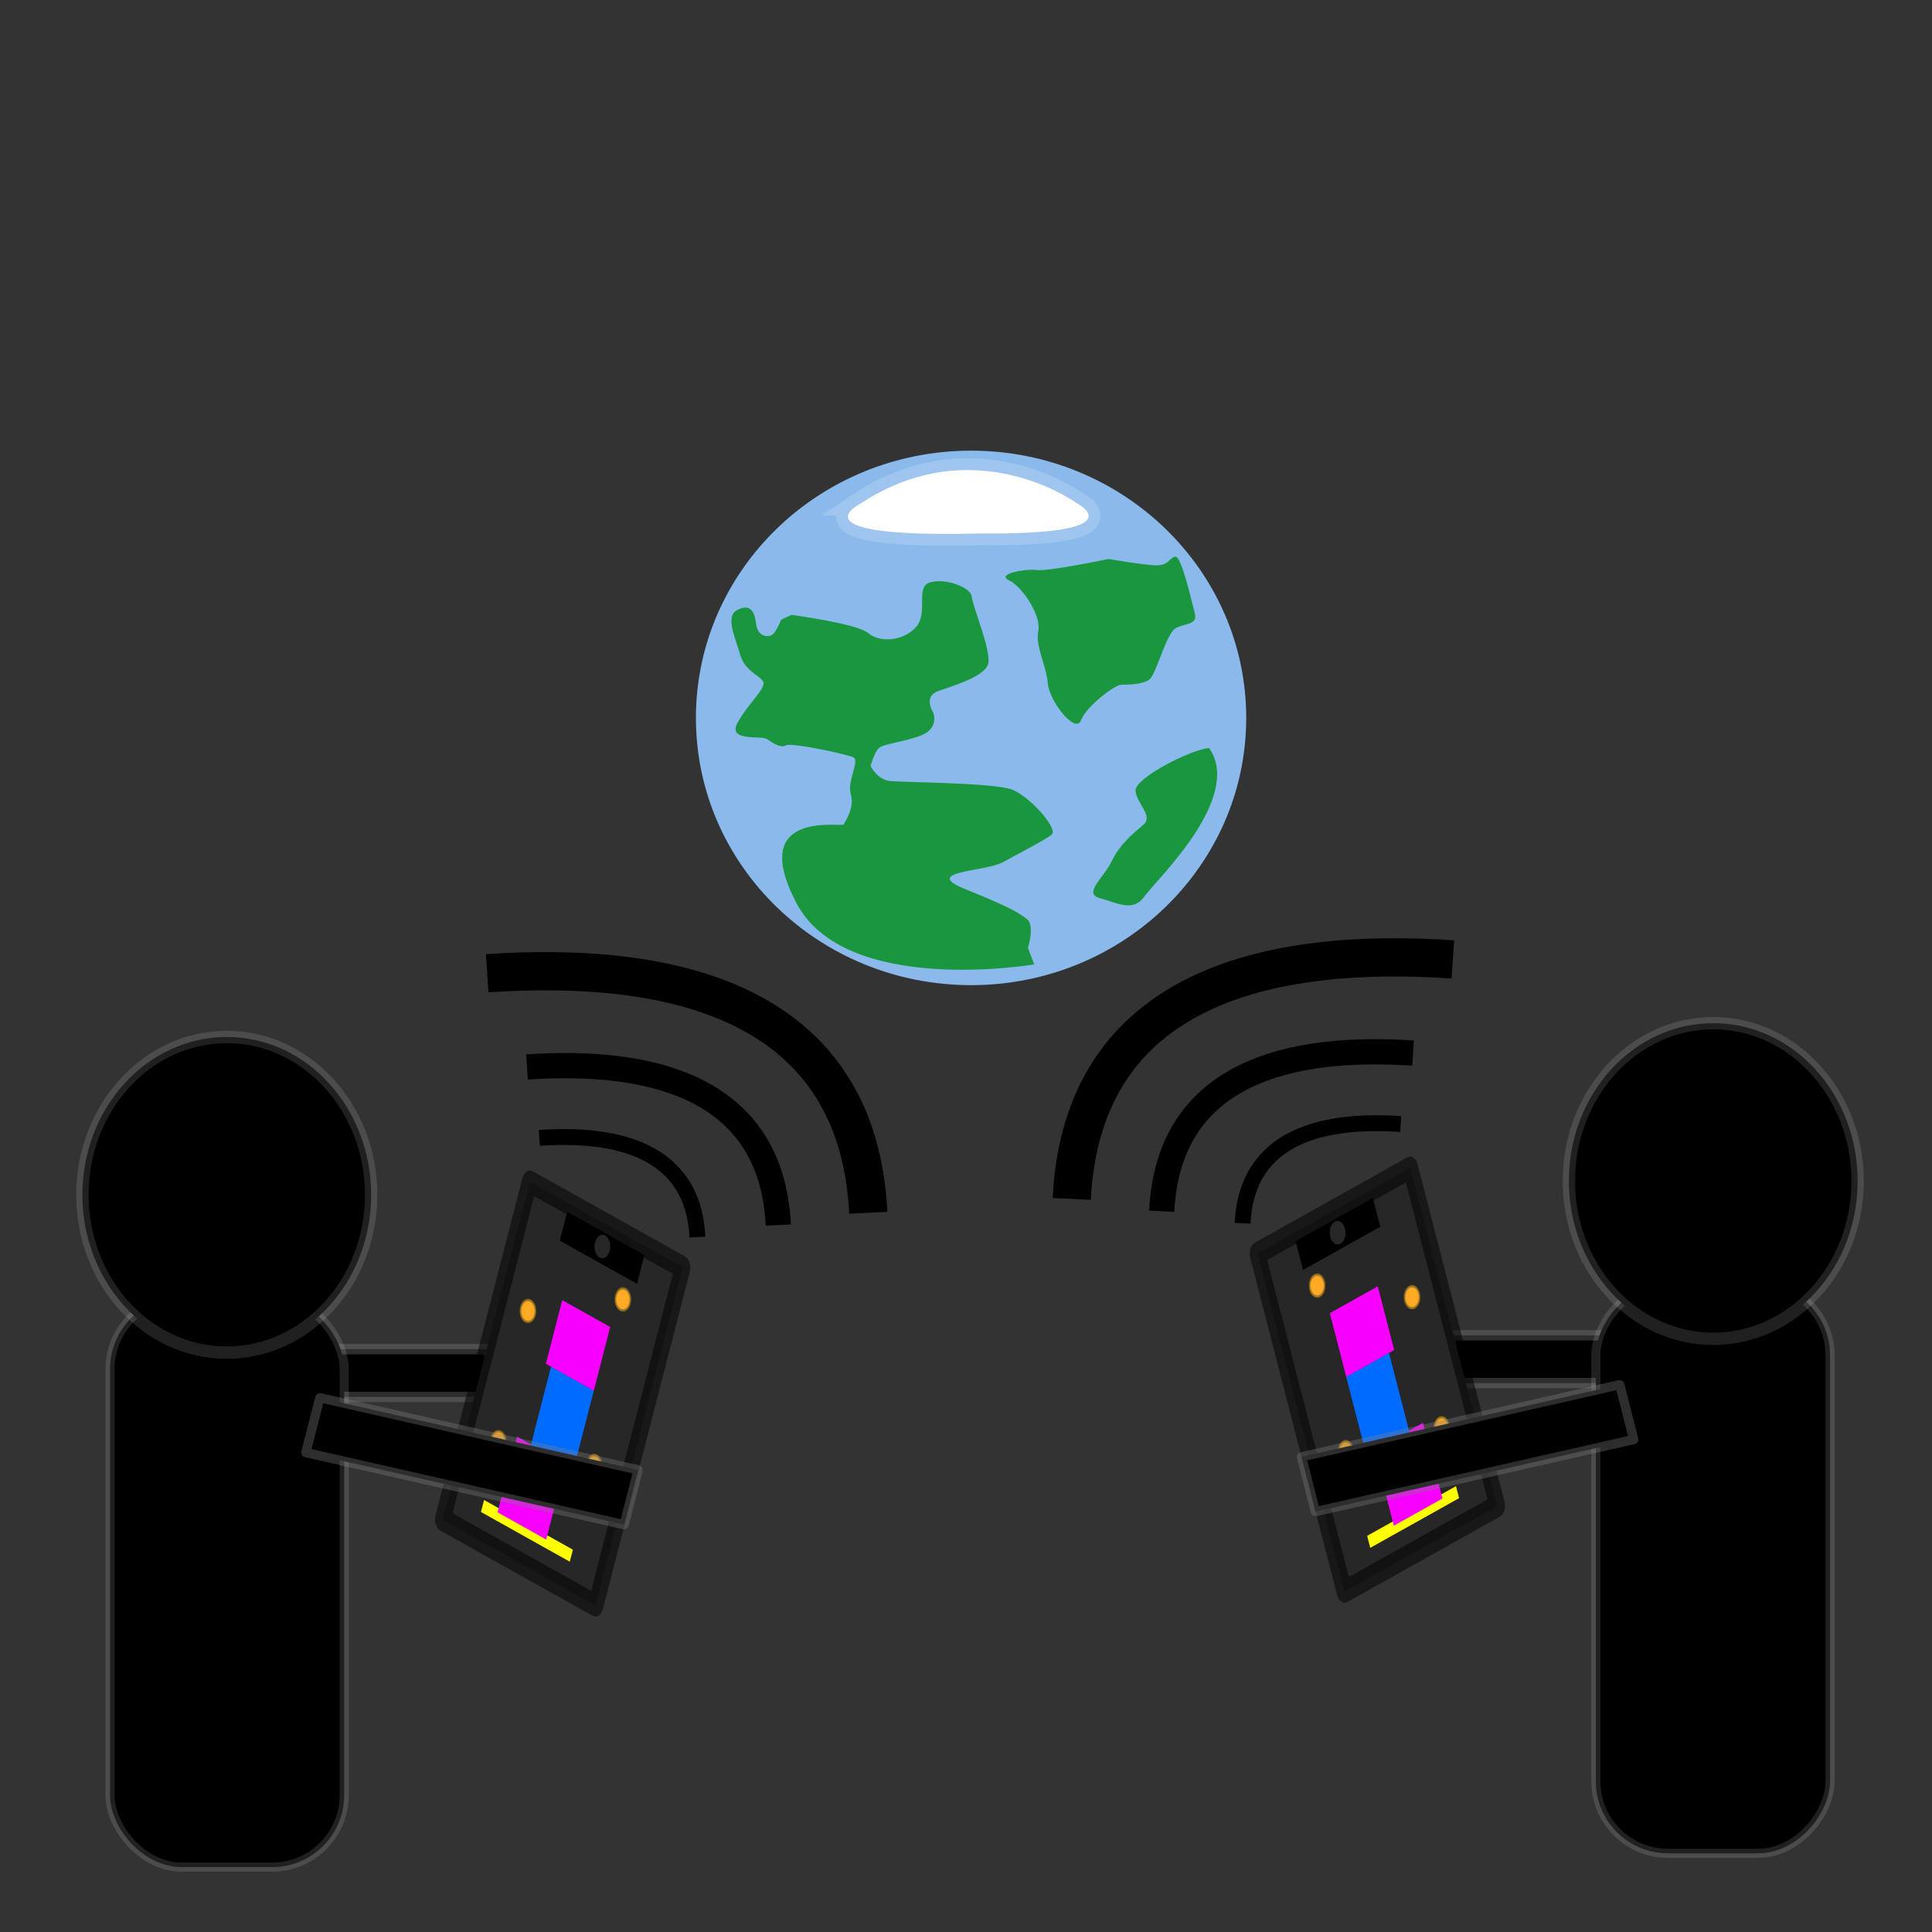 <?xml version="1.0" encoding="UTF-8" standalone="no"?>
<!-- Created with Inkscape (http://www.inkscape.org/) -->

<svg
   xmlns:dc="http://purl.org/dc/elements/1.1/"
   xmlns:cc="http://creativecommons.org/ns#"
   xmlns:rdf="http://www.w3.org/1999/02/22-rdf-syntax-ns#"
   xmlns:svg="http://www.w3.org/2000/svg"
   xmlns="http://www.w3.org/2000/svg"
   xmlns:sodipodi="http://sodipodi.sourceforge.net/DTD/sodipodi-0.dtd"
   xmlns:inkscape="http://www.inkscape.org/namespaces/inkscape"
   width="100mm"
   height="100mm"
   viewBox="0 0 100 100"
   version="1.1"
   id="svg5733"
   inkscape:version="0.92.3 (2405546, 2018-03-11)"
   sodipodi:docname="Online Multyplayer.svg">
  <rect x="0" y="0" width="100" height="100" fill="#333333" stroke="none"/>
  <defs
     id="defs5727" />
  <sodipodi:namedview
     id="base"
     pagecolor="#ffffff"
     bordercolor="#666666"
     borderopacity="1.0"
     inkscape:pageopacity="0.0"
     inkscape:pageshadow="2"
     inkscape:zoom="1.979899"
     inkscape:cx="142.59819"
     inkscape:cy="283.95782"
     inkscape:document-units="mm"
     inkscape:current-layer="layer1"
     showgrid="false"
     inkscape:pagecheckerboard="true"
     inkscape:window-width="1920"
     inkscape:window-height="1027"
     inkscape:window-x="-8"
     inkscape:window-y="-8"
     inkscape:window-maximized="1" />
  <g
     inkscape:label="Layer 1"
     inkscape:groupmode="layer"
     id="layer1"
     transform="translate(0,-197)">
    <rect
       style="opacity:1;fill:#000000;fill-opacity:1;stroke:#828282;stroke-width:0.537;stroke-miterlimit:4;stroke-dasharray:none;stroke-opacity:0.348"
       id="rect6398"
       width="8.632"
       height="2.47"
       x="16.694"
       y="266.832"
       ry="0.005" />
    <g
       id="g840"
       transform="matrix(0.311,0.174,-0.118,0.458,34.362,149.342)">
      <rect
         ry="0.042"
         y="215.076"
         x="59.278"
         height="38.215"
         width="25.466"
         id="rect6386"
         style="opacity:1;fill:#272727;fill-opacity:1;stroke:#000000;stroke-width:2.388;stroke-miterlimit:4;stroke-dasharray:none;stroke-opacity:0.53" />
      <rect
         ry="0.009"
         y="249.045"
         x="64.566"
         height="1.356"
         width="14.783"
         id="rect6390"
         style="opacity:1;fill:#ffff00;fill-opacity:1;stroke:#000000;stroke-width:0;stroke-miterlimit:4;stroke-dasharray:none;stroke-opacity:0.949" />
      <rect
         ry="0.009"
         y="240.966"
         x="66.994"
         height="8.551"
         width="8.093"
         id="rect6392"
         style="opacity:1;fill:#f700ff;fill-opacity:1;stroke:#000000;stroke-width:0;stroke-miterlimit:4;stroke-dasharray:none;stroke-opacity:0.949" />
      <rect
         ry="0.009"
         y="232.179"
         x="69.314"
         height="9.318"
         width="7.122"
         id="rect6394"
         style="opacity:1;fill:#006cff;fill-opacity:1;stroke:#000000;stroke-width:0;stroke-miterlimit:4;stroke-dasharray:none;stroke-opacity:0.949" />
      <rect
         ry="0.009"
         y="224.984"
         x="68.45"
         height="7.195"
         width="7.985"
         id="rect6396"
         style="opacity:1;fill:#f700ff;fill-opacity:1;stroke:#000000;stroke-width:0;stroke-miterlimit:4;stroke-dasharray:none;stroke-opacity:0.949" />
      <rect
         ry="0.009"
         y="215.986"
         x="65.857"
         height="3.253"
         width="12.857"
         id="rect6415"
         style="opacity:1;fill:#000000;fill-opacity:1;stroke:#000000;stroke-width:0;stroke-miterlimit:4;stroke-dasharray:none;stroke-opacity:0.949" />
      <ellipse
         ry="1.246"
         rx="1.221"
         cy="217.468"
         cx="72.286"
         id="path6417"
         style="opacity:1;fill:#272727;fill-opacity:1;stroke:#000000;stroke-width:0;stroke-miterlimit:4;stroke-dasharray:none;stroke-opacity:0.949" />
      <circle
         r="1.158"
         cy="227.95"
         cx="63.871"
         id="path6445"
         style="opacity:1;fill:#ffa924;fill-opacity:1;stroke:#9b751e;stroke-width:0.265;stroke-miterlimit:4;stroke-dasharray:none;stroke-opacity:0.788" />
      <circle
         r="1.158"
         cy="239.604"
         cx="79.312"
         id="path6445-5"
         style="opacity:1;fill:#ffa924;fill-opacity:1;stroke:#9b751e;stroke-width:0.265;stroke-miterlimit:4;stroke-dasharray:none;stroke-opacity:0.788" />
      <circle
         r="1.158"
         cy="221.563"
         cx="77.241"
         id="path6445-5-6"
         style="opacity:1;fill:#ffa924;fill-opacity:1;stroke:#9b751e;stroke-width:0.265;stroke-miterlimit:4;stroke-dasharray:none;stroke-opacity:0.788" />
      <circle
         r="1.158"
         cy="242.544"
         cx="64.479"
         id="path6445-5-6-5"
         style="opacity:1;fill:#ffa924;fill-opacity:1;stroke:#9b751e;stroke-width:0.265;stroke-miterlimit:4;stroke-dasharray:none;stroke-opacity:0.788" />
    </g>
    <rect
       style="opacity:1;fill:#000000;fill-opacity:1;stroke:#e1e1e1;stroke-width:0.472;stroke-miterlimit:4;stroke-dasharray:none;stroke-opacity:0.144"
       id="rect6280"
       width="12.124"
       height="29.511"
       x="5.693"
       y="264.132"
       ry="3.733" />
    <ellipse
       style="opacity:1;fill:#000000;fill-opacity:1;stroke:#e1e1e1;stroke-width:0.641;stroke-miterlimit:4;stroke-dasharray:none;stroke-opacity:0.144"
       id="path6278"
       cx="11.738"
       cy="258.843"
       rx="7.473"
       ry="8.168" />
    <rect
       style="opacity:1;fill:#000000;fill-opacity:1;stroke:#828282;stroke-width:0.482;stroke-miterlimit:4;stroke-dasharray:none;stroke-opacity:0.348"
       id="rect6398-9"
       width="16.898"
       height="2.928"
       x="82.875"
       y="259.063"
       ry="0.009"
       transform="matrix(0.975,0.221,-0.248,0.969,0,0)" />
    <path
       sodipodi:type="spiral"
       style="fill:none;fill-rule:evenodd;stroke:#000000;stroke-width:1.638;stroke-miterlimit:4;stroke-dasharray:none"
       id="path831"
       sodipodi:cx="48.002975"
       sodipodi:cy="223.01117"
       sodipodi:expansion="0.44"
       sodipodi:revolution="0.1"
       sodipodi:radius="19.288132"
       sodipodi:argument="-18.171755"
       sodipodi:t0="0"
       d="m 48.003,223.011 c 6.105,4.914 10.895,11.604 5.046,18.616"
       transform="matrix(0.888,-0.819,0.819,0.888,-200.057,88.655)" />
    <path
       sodipodi:type="spiral"
       style="fill:none;fill-rule:evenodd;stroke:#000000;stroke-width:1.638;stroke-miterlimit:4;stroke-dasharray:none"
       id="path831-4"
       sodipodi:cx="48.002975"
       sodipodi:cy="223.01117"
       sodipodi:expansion="0.44"
       sodipodi:revolution="0.1"
       sodipodi:radius="19.288132"
       sodipodi:argument="-18.171755"
       sodipodi:t0="0"
       d="m 48.003,223.011 c 6.105,4.914 10.895,11.604 5.046,18.616"
       transform="matrix(0.586,-0.54,0.54,0.586,-121.28,147.462)" />
    <path
       sodipodi:type="spiral"
       style="fill:none;fill-rule:evenodd;stroke:#000000;stroke-width:1.638;stroke-miterlimit:4;stroke-dasharray:none"
       id="path831-4-7"
       sodipodi:cx="48.002975"
       sodipodi:cy="223.01117"
       sodipodi:expansion="0.44"
       sodipodi:revolution="0.1"
       sodipodi:radius="19.288132"
       sodipodi:argument="-18.171755"
       sodipodi:t0="0"
       d="m 48.003,223.011 c 6.105,4.914 10.895,11.604 5.046,18.616"
       transform="matrix(0.368,-0.34,0.34,0.368,-65.574,190.149)" />
    <rect
       style="opacity:1;fill:#000000;fill-opacity:1;stroke:#828282;stroke-width:0.537;stroke-miterlimit:4;stroke-dasharray:none;stroke-opacity:0.348"
       id="rect6398-0"
       width="8.632"
       height="2.47"
       x="-83.721"
       y="266.116"
       ry="0.005"
       transform="scale(-1,1)" />
    <g
       id="g840-2"
       transform="matrix(-0.311,0.174,0.118,0.458,66.054,148.626)">
      <rect
         ry="0.042"
         y="215.076"
         x="59.278"
         height="38.215"
         width="25.466"
         id="rect6386-0"
         style="opacity:1;fill:#272727;fill-opacity:1;stroke:#000000;stroke-width:2.388;stroke-miterlimit:4;stroke-dasharray:none;stroke-opacity:0.53" />
      <rect
         ry="0.009"
         y="249.045"
         x="64.566"
         height="1.356"
         width="14.783"
         id="rect6390-3"
         style="opacity:1;fill:#ffff00;fill-opacity:1;stroke:#000000;stroke-width:0;stroke-miterlimit:4;stroke-dasharray:none;stroke-opacity:0.949" />
      <rect
         ry="0.009"
         y="240.966"
         x="66.994"
         height="8.551"
         width="8.093"
         id="rect6392-3"
         style="opacity:1;fill:#f700ff;fill-opacity:1;stroke:#000000;stroke-width:0;stroke-miterlimit:4;stroke-dasharray:none;stroke-opacity:0.949" />
      <rect
         ry="0.009"
         y="232.179"
         x="69.314"
         height="9.318"
         width="7.122"
         id="rect6394-1"
         style="opacity:1;fill:#006cff;fill-opacity:1;stroke:#000000;stroke-width:0;stroke-miterlimit:4;stroke-dasharray:none;stroke-opacity:0.949" />
      <rect
         ry="0.009"
         y="224.984"
         x="68.45"
         height="7.195"
         width="7.985"
         id="rect6396-9"
         style="opacity:1;fill:#f700ff;fill-opacity:1;stroke:#000000;stroke-width:0;stroke-miterlimit:4;stroke-dasharray:none;stroke-opacity:0.949" />
      <rect
         ry="0.009"
         y="215.986"
         x="65.857"
         height="3.253"
         width="12.857"
         id="rect6415-5"
         style="opacity:1;fill:#000000;fill-opacity:1;stroke:#000000;stroke-width:0;stroke-miterlimit:4;stroke-dasharray:none;stroke-opacity:0.949" />
      <ellipse
         ry="1.246"
         rx="1.221"
         cy="217.468"
         cx="72.286"
         id="path6417-0"
         style="opacity:1;fill:#272727;fill-opacity:1;stroke:#000000;stroke-width:0;stroke-miterlimit:4;stroke-dasharray:none;stroke-opacity:0.949" />
      <circle
         r="1.158"
         cy="227.95"
         cx="63.871"
         id="path6445-0"
         style="opacity:1;fill:#ffa924;fill-opacity:1;stroke:#9b751e;stroke-width:0.265;stroke-miterlimit:4;stroke-dasharray:none;stroke-opacity:0.788" />
      <circle
         r="1.158"
         cy="239.604"
         cx="79.312"
         id="path6445-5-66"
         style="opacity:1;fill:#ffa924;fill-opacity:1;stroke:#9b751e;stroke-width:0.265;stroke-miterlimit:4;stroke-dasharray:none;stroke-opacity:0.788" />
      <circle
         r="1.158"
         cy="221.563"
         cx="77.241"
         id="path6445-5-6-9"
         style="opacity:1;fill:#ffa924;fill-opacity:1;stroke:#9b751e;stroke-width:0.265;stroke-miterlimit:4;stroke-dasharray:none;stroke-opacity:0.788" />
      <circle
         r="1.158"
         cy="242.544"
         cx="64.479"
         id="path6445-5-6-5-9"
         style="opacity:1;fill:#ffa924;fill-opacity:1;stroke:#9b751e;stroke-width:0.265;stroke-miterlimit:4;stroke-dasharray:none;stroke-opacity:0.788" />
    </g>
    <rect
       style="opacity:1;fill:#000000;fill-opacity:1;stroke:#e1e1e1;stroke-width:0.472;stroke-miterlimit:4;stroke-dasharray:none;stroke-opacity:0.144"
       id="rect6280-2"
       width="12.124"
       height="29.511"
       x="-94.723"
       y="263.416"
       ry="3.733"
       transform="scale(-1,1)" />
    <ellipse
       style="opacity:1;fill:#000000;fill-opacity:1;stroke:#e1e1e1;stroke-width:0.641;stroke-miterlimit:4;stroke-dasharray:none;stroke-opacity:0.144"
       id="path6278-0"
       cx="-88.678"
       cy="258.128"
       rx="7.473"
       ry="8.168"
       transform="scale(-1,1)" />
    <rect
       style="opacity:1;fill:#000000;fill-opacity:1;stroke:#828282;stroke-width:0.482;stroke-miterlimit:4;stroke-dasharray:none;stroke-opacity:0.348"
       id="rect6398-9-7"
       width="16.898"
       height="2.928"
       x="-14.614"
       y="280.6"
       ry="0.009"
       transform="matrix(-0.975,0.221,0.248,0.969,0,0)" />
    <path
       sodipodi:type="spiral"
       style="fill:none;fill-rule:evenodd;stroke:#000000;stroke-width:1.638;stroke-miterlimit:4;stroke-dasharray:none"
       id="path831-7"
       sodipodi:cx="48.002975"
       sodipodi:cy="223.01117"
       sodipodi:expansion="0.44"
       sodipodi:revolution="0.1"
       sodipodi:radius="19.288132"
       sodipodi:argument="-18.171755"
       sodipodi:t0="0"
       d="m 48.003,223.011 c 6.105,4.914 10.895,11.604 5.046,18.616"
       transform="matrix(-0.888,-0.819,-0.819,0.888,300.473,87.939)" />
    <path
       sodipodi:type="spiral"
       style="fill:none;fill-rule:evenodd;stroke:#000000;stroke-width:1.638;stroke-miterlimit:4;stroke-dasharray:none"
       id="path831-4-3"
       sodipodi:cx="48.002975"
       sodipodi:cy="223.01117"
       sodipodi:expansion="0.44"
       sodipodi:revolution="0.1"
       sodipodi:radius="19.288132"
       sodipodi:argument="-18.171755"
       sodipodi:t0="0"
       d="m 48.003,223.011 c 6.105,4.914 10.895,11.604 5.046,18.616"
       transform="matrix(-0.586,-0.54,-0.54,0.586,221.696,146.746)" />
    <path
       sodipodi:type="spiral"
       style="fill:none;fill-rule:evenodd;stroke:#000000;stroke-width:1.638;stroke-miterlimit:4;stroke-dasharray:none"
       id="path831-4-7-0"
       sodipodi:cx="48.002975"
       sodipodi:cy="223.01117"
       sodipodi:expansion="0.44"
       sodipodi:revolution="0.1"
       sodipodi:radius="19.288132"
       sodipodi:argument="-18.171755"
       sodipodi:t0="0"
       d="m 48.003,223.011 c 6.105,4.914 10.895,11.604 5.046,18.616"
       transform="matrix(-0.368,-0.34,-0.34,0.368,165.99,189.433)" />
    <g
       id="g1039"
       transform="matrix(1.225,0,0,1.225,-8.916,-47.078)">
      <ellipse
         ry="11.292"
         rx="11.626"
         cy="229.581"
         cx="48.309"
         id="path1024"
         style="fill:#8ab9eb;fill-opacity:1;stroke:#5cbbde;stroke-width:0;stroke-miterlimit:4;stroke-dasharray:none;stroke-opacity:1" />
      <path
         inkscape:connector-curvature="0"
         id="path1026"
         d="m 40.719,225.228 c 0,0 2.773,0.367 3.241,0.768 0.468,0.401 1.437,0.367 2.005,-0.234 0.568,-0.601 -0.033,-1.704 0.601,-1.904 0.635,-0.2 1.737,0.2 1.771,0.601 0.033,0.401 0.802,2.205 0.702,2.806 -0.1,0.601 -1.771,1.036 -2.172,1.203 -0.401,0.167 -0.334,0.568 -0.2,0.802 0.134,0.234 0.2,0.768 -0.434,1.036 -0.635,0.267 -1.604,0.367 -1.804,0.535 -0.2,0.167 -0.367,0.768 -0.367,0.768 0,0 0.267,0.568 0.802,0.635 0.535,0.067 4.41,0.067 5.178,0.367 0.768,0.301 1.971,1.67 1.67,1.904 -0.301,0.234 -1.336,0.768 -2.071,1.169 -0.735,0.401 -3.475,0.367 -1.57,1.136 1.904,0.768 2.272,1.002 2.606,1.27 0.334,0.267 0.033,1.203 0.033,1.203 l 0.267,0.702 c 0,0 -7.985,1.37 -10.056,-2.606 -2.071,-3.976 1.938,-3.174 2.005,-3.307 0.067,-0.134 0.468,-0.702 0.301,-1.27 -0.167,-0.568 0.401,-1.437 0.1,-1.57 -0.301,-0.134 -2.639,-0.635 -2.84,-0.501 -0.2,0.134 -0.568,-0.1 -0.802,-0.267 -0.234,-0.167 -1.704,0.134 -1.236,-0.702 0.468,-0.835 1.236,-1.47 1.069,-1.737 -0.167,-0.267 -0.768,-0.434 -0.969,-1.136 -0.2,-0.702 -0.635,-1.604 -0.134,-1.871 0.501,-0.267 0.735,-0.033 0.802,0.535 0.067,0.568 0.434,0.601 0.635,0.535 0.2,-0.067 0.434,-0.668 0.434,-0.668 z"
         style="fill:#1a963f;fill-opacity:1;stroke:#000000;stroke-width:0;stroke-linecap:butt;stroke-linejoin:miter;stroke-miterlimit:4;stroke-dasharray:none;stroke-opacity:1" />
      <path
         inkscape:connector-curvature="0"
         id="path1028"
         d="m 58.365,230.851 c -0.768,0.067 -3.14,1.27 -3.107,1.804 0.033,0.535 0.768,1.069 0.334,1.437 -0.434,0.367 -1.002,0.835 -1.336,1.537 -0.334,0.702 -1.236,1.37 -0.501,1.57 0.735,0.2 1.403,0.601 1.871,-0.067 0.468,-0.668 4.209,-4.176 2.74,-6.281 z"
         style="fill:#1a963f;fill-opacity:1;stroke:#000000;stroke-width:0;stroke-linecap:butt;stroke-linejoin:miter;stroke-miterlimit:4;stroke-dasharray:none;stroke-opacity:1" />
      <path
         inkscape:connector-curvature="0"
         id="path1030"
         d="m 54.122,222.866 c 0,0 -2.572,0.535 -3.04,0.468 -0.468,-0.067 -1.737,0.167 -1.169,0.434 0.568,0.267 1.37,1.503 1.236,2.138 -0.134,0.635 0.334,1.437 0.401,2.205 0.067,0.768 1.169,2.172 1.403,1.57 0.234,-0.601 1.437,-1.503 1.704,-1.503 0.267,0 0.935,0 1.203,-0.234 0.267,-0.234 0.702,-1.904 1.069,-2.138 0.367,-0.234 0.969,-0.134 0.835,-0.635 -0.134,-0.501 -0.568,-2.472 -0.835,-2.405 -0.267,0.067 -0.267,0.401 -0.869,0.367 -0.601,-0.033 -1.938,-0.267 -1.938,-0.267 z"
         style="fill:#1a963f;fill-opacity:1;stroke:#000000;stroke-width:0;stroke-linecap:butt;stroke-linejoin:miter;stroke-miterlimit:4;stroke-dasharray:none;stroke-opacity:1" />
      <path
         sodipodi:nodetypes="ccccc"
         inkscape:connector-curvature="0"
         id="path1032"
         d="m 43.632,220.528 c 0,0 -2.931,1.458 5.036,1.26 6.762,0.062 4.085,-1.293 4.085,-1.293 0,0 -4.31,-3.14 -9.121,0.033 z"
         style="fill:#ffffff;fill-opacity:1;stroke:#ffffff;stroke-width:1;stroke-linecap:butt;stroke-linejoin:miter;stroke-miterlimit:4;stroke-dasharray:none;stroke-opacity:0.167" />
    </g>
  </g>
</svg>
